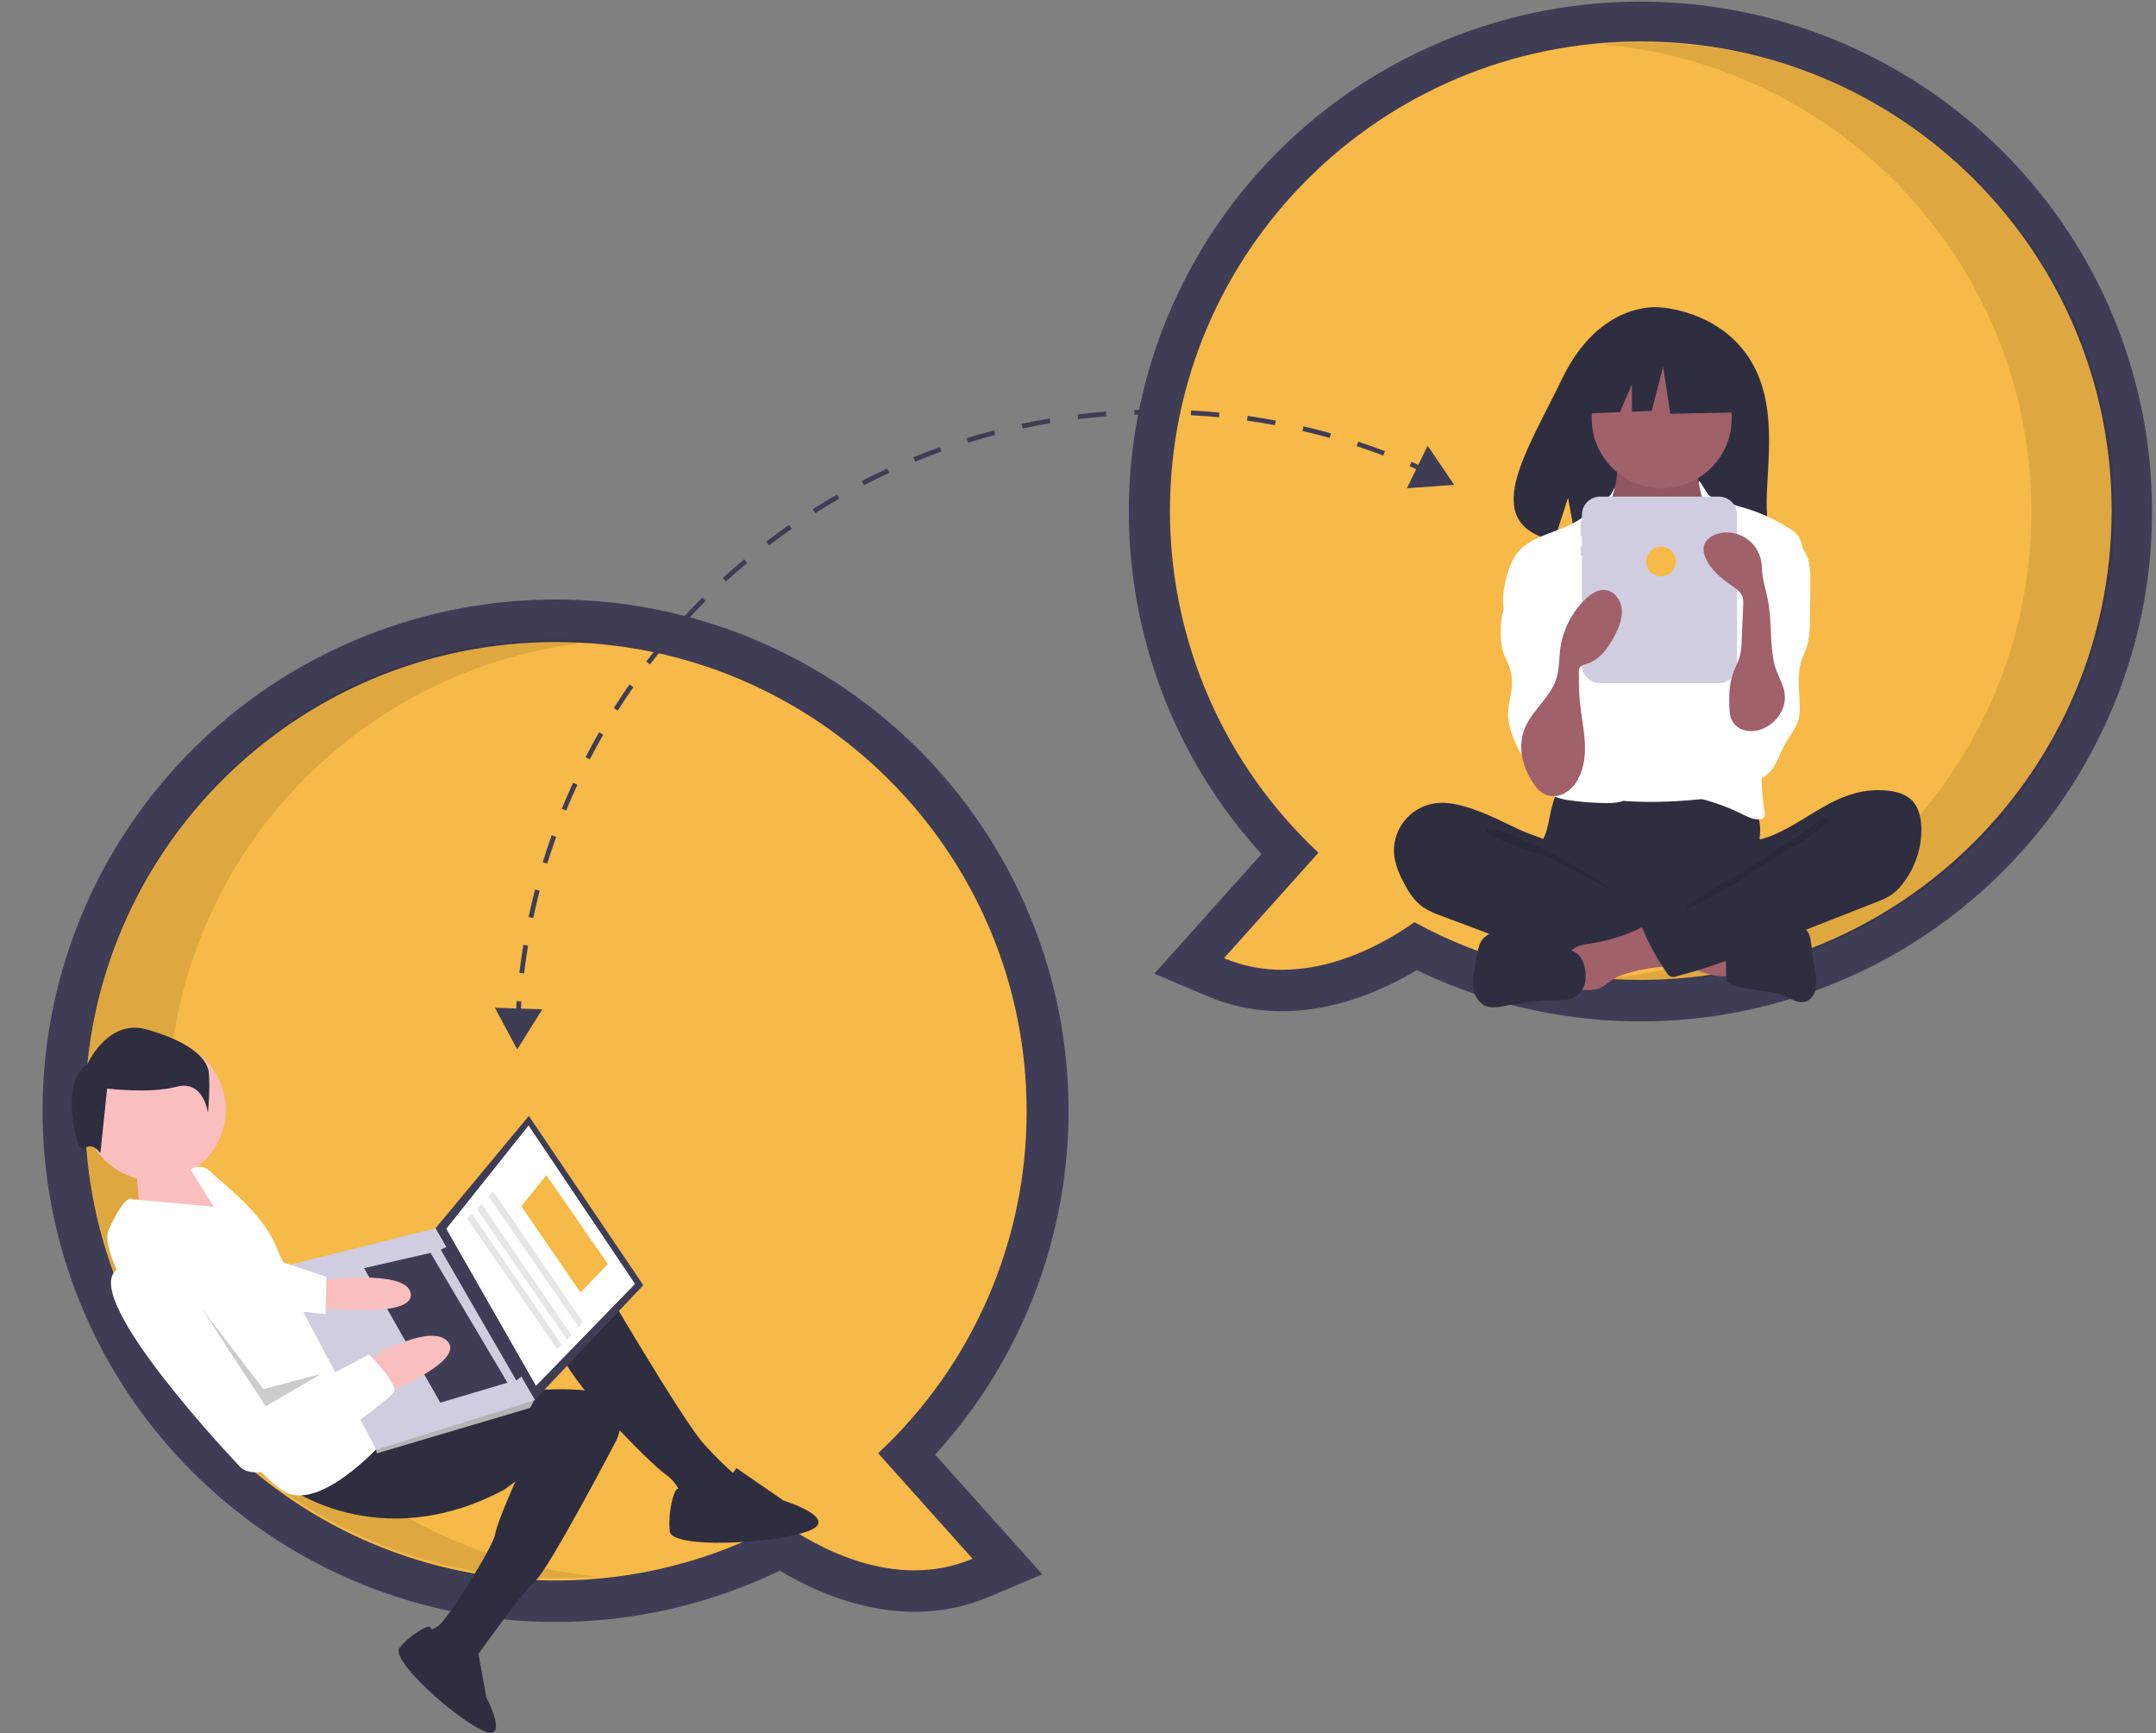 <svg width="387" height="311" viewBox="0 0 387 311" fill="none" xmlns="http://www.w3.org/2000/svg">
<rect x="0" y="0" width="387" height="311" fill="#808080" stroke="none"/>
<g clip-path="url(#clip0_2_691)">
<path d="M254.32 174.092C246.167 178.964 231.64 185.069 216.795 178.795L207.199 174.74L226.429 153.262C211.084 136.405 202.594 114.455 202.618 91.698C202.641 68.94 211.176 47.008 226.555 30.181C241.935 13.356 263.056 2.844 285.796 0.698C308.536 -1.449 331.263 4.925 349.54 18.575C367.817 32.224 380.333 52.17 384.645 74.519C388.956 96.867 384.755 120.015 372.859 139.443C360.964 158.871 342.229 173.186 320.311 179.592C298.393 185.999 274.865 184.038 254.32 174.092V174.092ZM217.476 91.646C217.434 102.137 219.571 112.523 223.752 122.151C227.934 131.779 234.071 140.441 241.775 147.592L247.079 152.558L234.979 166.073C241.282 164.798 246.772 161.401 249.555 159.428L253.375 156.72L257.483 158.969C268.838 165.163 281.575 168.41 294.521 168.408C337.004 168.408 371.566 133.973 371.566 91.646C371.566 49.32 337.004 14.884 294.521 14.884C252.038 14.884 217.476 49.32 217.476 91.646V91.646Z" fill="#3F3D56"/>
<path d="M210.006 91.646C210.006 45.142 247.845 7.442 294.521 7.442C341.197 7.442 379.036 45.142 379.036 91.646C379.036 138.151 341.197 175.85 294.521 175.85C280.315 175.871 266.336 172.308 253.886 165.492C248.044 169.634 233.792 177.894 219.712 171.944L236.66 153.015C228.235 145.151 221.522 135.645 216.937 125.088C212.352 114.532 209.993 103.149 210.006 91.646Z" fill="rgb(247, 185, 71)"/>
<path opacity="0.1" d="M364.638 91.829C364.638 47.833 330.77 11.724 287.593 7.956C290.055 7.741 292.545 7.625 295.063 7.625C341.739 7.625 379.578 45.324 379.578 91.829C379.578 138.334 341.739 176.033 295.063 176.033C292.549 176.033 290.063 175.915 287.605 175.701C330.776 171.927 364.638 135.821 364.638 91.829Z" fill="black"/>
<path d="M99.766 291.07C78.648 291.079 58.169 283.857 41.76 270.613C25.351 257.369 14.01 238.909 9.636 218.325C5.263 197.741 8.124 176.285 17.739 157.552C27.355 138.82 43.14 123.949 62.451 115.433C81.761 106.917 103.422 105.272 123.805 110.775C144.188 116.277 162.053 128.593 174.406 145.657C186.759 162.722 192.85 183.498 191.658 204.505C190.466 225.511 182.063 245.471 167.858 261.039L187.088 282.516L177.492 286.572C162.647 292.845 148.12 286.741 139.967 281.869C127.436 287.921 113.692 291.067 99.766 291.07ZM99.766 122.661C57.283 122.661 22.721 157.097 22.721 199.423C22.721 241.75 57.283 276.185 99.766 276.185C112.712 276.186 125.449 272.94 136.804 266.746L140.912 264.497L144.732 267.205C147.516 269.178 153.005 272.575 159.308 273.849L147.208 260.335L152.512 255.369C160.217 248.218 166.353 239.556 170.535 229.928C174.717 220.3 176.853 209.914 176.811 199.423C176.811 157.097 142.249 122.661 99.766 122.661Z" fill="#3F3D56"/>
<path d="M184.281 199.423C184.281 152.918 146.442 115.219 99.766 115.219C53.09 115.219 15.251 152.918 15.251 199.423C15.251 245.928 53.09 283.627 99.766 283.627C113.972 283.648 127.951 280.085 140.401 273.269C146.244 277.411 160.496 285.671 174.575 279.721L157.627 260.792C166.052 252.928 172.765 243.422 177.35 232.865C181.935 222.309 184.294 210.926 184.281 199.423Z" fill="rgb(247, 185, 71)"/>
<path opacity="0.1" d="M30.191 198.998C30.191 155.002 64.059 118.893 107.236 115.125C104.774 114.91 102.284 114.794 99.766 114.794C53.09 114.794 15.251 152.493 15.251 198.998C15.251 245.503 53.09 283.202 99.766 283.202C102.28 283.202 104.766 283.084 107.224 282.87C64.053 279.096 30.191 242.99 30.191 198.998Z" fill="black"/>
<path d="M314.362 64.895C308.832 55.586 297.892 55.152 297.892 55.152C297.892 55.152 287.232 53.794 280.393 67.971C274.019 81.186 265.222 93.946 278.977 97.039L281.461 89.335L283 97.613C284.958 97.753 286.923 97.787 288.885 97.713C303.616 97.239 317.644 97.852 317.192 92.585C316.592 85.584 319.682 73.852 314.362 64.895Z" fill="#2F2E41"/>
<path d="M278.191 146.419C278.029 147.443 277.793 148.454 277.486 149.444C277.14 150.414 276.606 151.31 276.289 152.29C275.281 155.412 276.679 158.892 278.912 161.302C280.848 163.384 283.348 164.862 286.109 165.56C288.142 165.993 290.215 166.211 292.294 166.208C298.042 166.402 303.938 166.576 309.385 164.735C311.106 164.139 312.768 163.387 314.351 162.487C314.851 162.25 315.291 161.905 315.639 161.477C316.004 160.849 316.167 160.125 316.104 159.403C316.092 156.975 315.598 154.56 315.715 152.134C315.78 150.791 316.033 149.449 315.908 148.11C315.737 146.589 315.097 145.158 314.078 144.013C313.058 142.868 311.708 142.065 310.213 141.714C308.668 141.384 307.065 141.564 305.492 141.714C301.409 142.105 297.308 142.288 293.206 142.262C289.014 142.235 284.849 141.598 280.678 141.531C279.445 141.511 279.47 141.89 279.077 143.079C278.716 144.174 278.42 145.289 278.191 146.419Z" fill="#2F2E41"/>
<path d="M290.086 86.467C289.885 87.518 289.667 88.607 289.033 89.471C288.304 90.464 287.115 91.032 286.331 91.983C285.15 93.414 285.082 95.428 285.077 97.28C285.073 98.987 285.108 100.807 286.063 102.224C286.743 103.104 287.587 103.845 288.548 104.407C292.13 106.812 296.001 109.261 300.321 109.34C302.11 109.373 304.029 108.913 305.207 107.57C305.715 106.939 306.115 106.228 306.39 105.467C307.494 102.754 308.163 99.886 308.373 96.966C308.532 95.594 308.404 94.203 307.996 92.883C307.471 91.425 306.41 90.226 305.709 88.844C304.88 87.201 304.577 85.344 304.84 83.524C304.875 83.395 304.864 83.259 304.81 83.138C304.752 83.073 304.68 83.022 304.6 82.99C304.519 82.957 304.432 82.944 304.345 82.951L295.781 82.336C294.983 82.297 294.189 82.206 293.403 82.065C292.942 81.972 291.722 81.318 291.282 81.492C290.467 81.814 290.253 85.596 290.086 86.467Z" fill="#A0616A"/>
<path opacity="0.1" d="M290.086 86.734C289.885 87.784 289.667 88.874 289.033 89.737C288.304 90.731 287.115 91.298 286.331 92.249C285.15 93.68 285.082 95.694 285.077 97.547C285.073 99.253 285.108 101.074 286.063 102.49C286.743 103.37 287.587 104.112 288.548 104.673C292.13 107.079 296.001 109.527 300.321 109.607C302.11 109.639 304.029 109.179 305.207 107.836C305.715 107.205 306.115 106.494 306.389 105.733C307.494 103.021 308.163 100.152 308.373 97.233C308.532 95.86 308.404 94.47 307.996 93.149C307.471 91.692 306.41 90.492 305.709 89.111C304.88 87.467 304.577 85.61 304.84 83.79C304.875 83.662 304.864 83.526 304.81 83.404C304.752 83.34 304.68 83.289 304.6 83.256C304.519 83.224 304.432 83.21 304.345 83.217L295.781 82.603C294.983 82.563 294.189 82.473 293.403 82.332C292.942 82.238 291.722 81.585 291.282 81.758C290.467 82.08 290.253 85.862 290.086 86.734Z" fill="black"/>
<path d="M298.276 87.611C305.216 87.611 310.841 82.007 310.841 75.093C310.841 68.179 305.216 62.575 298.276 62.575C291.337 62.575 285.712 68.179 285.712 75.093C285.712 82.007 291.337 87.611 298.276 87.611Z" fill="#A0616A"/>
<path d="M291.848 103.131C292.469 103.848 293.217 104.443 294.055 104.888C294.929 105.248 295.867 105.426 296.812 105.411C299.077 105.475 301.533 105.061 303.108 103.439C305.139 101.348 305.072 97.975 306.664 95.535C306.792 95.314 306.968 95.123 307.177 94.976C307.444 94.831 307.746 94.762 308.05 94.776C310.06 94.757 311.812 96.057 313.392 97.295C314.136 97.805 314.775 98.453 315.273 99.203C315.585 99.811 315.799 100.464 315.907 101.138C316.691 104.953 316.945 108.854 317.198 112.74C317.337 114.887 317.476 117.035 317.466 119.186C317.432 126.272 315.779 133.24 314.135 140.135C313.923 141.023 313.633 142.016 312.822 142.442C312.461 142.603 312.072 142.698 311.677 142.72C306.968 143.271 302.25 143.823 297.509 143.895C295.659 143.924 293.81 143.879 291.962 143.762C291.644 143.757 291.328 143.703 291.027 143.599C290.619 143.404 290.268 143.107 290.009 142.737C287.444 139.518 287.293 135.067 287.309 130.957C287.349 120.909 287.71 110.869 288.39 100.837C288.447 100.009 288.459 99.004 287.86 98.352C289.026 100.074 290.362 101.675 291.848 103.131Z" fill="white"/>
<path d="M289.187 88.677C288.763 89.442 285.634 91.343 285.03 91.977C281.655 95.521 275.496 95.388 272.409 99.184C271.323 100.52 270.759 102.198 270.344 103.866C269.757 106.226 269.444 108.799 270.427 111.024C271.373 113.165 273.365 114.645 274.717 116.557C276.201 118.657 276.869 121.206 277.508 123.694C277.98 125.531 278.457 127.414 278.273 129.301C278.064 131.447 277.021 133.412 276.406 135.48C275.79 137.547 275.684 140.009 277.107 141.633C278.153 142.827 279.792 143.3 281.359 143.566C283.367 143.866 285.391 144.042 287.42 144.092C289.212 144.17 291.187 144.186 292.564 143.041C293.651 142.138 294.123 140.673 294.184 139.265C294.245 137.856 293.951 136.46 293.767 135.062C293.576 133.613 293.503 132.152 293.441 130.691C293.166 124.14 293.128 117.583 293.328 111.023C293.429 109.66 293.362 108.289 293.129 106.942C292.744 105.187 291.792 103.619 290.998 102.006C289.411 98.969 288.692 95.556 288.92 92.139C289.16 88.628 290.697 85.953 289.187 88.677Z" fill="white"/>
<path d="M306.831 88.943C307.477 89.605 309.674 89.823 310.496 90.249C311.269 90.605 312.076 90.884 312.905 91.081C315.904 91.943 318.757 93.247 321.369 94.951C321.912 95.267 322.391 95.68 322.784 96.169C323.198 96.84 323.465 97.591 323.567 98.372C323.97 100.359 324.374 102.37 324.284 104.395C324.188 106.544 323.538 108.626 322.893 110.68L320.484 118.353C318.686 124.081 316.877 129.865 316.371 135.845C316.091 139.159 316.215 142.495 316.741 145.78C316.791 145.939 316.805 146.108 316.784 146.274C316.763 146.44 316.707 146.599 316.62 146.742C316.461 146.898 316.252 146.994 316.03 147.012C314.867 147.193 313.742 146.603 312.688 146.08C309.469 144.484 306.032 143.363 302.488 142.755C303.873 140.761 304.942 138.566 305.656 136.248C306.062 134.776 306.382 133.282 306.614 131.773L307.734 125.315C308.19 122.955 308.511 120.571 308.696 118.174C308.78 117.275 308.728 116.368 308.54 115.484C308.281 114.643 307.938 113.83 307.516 113.058C305.669 109.23 304.803 104.862 305.529 100.678C305.847 98.846 306.465 97.012 306.208 95.172C305.96 93.402 306.217 92.026 305.762 90.275C303.89 83.083 305.615 87.698 306.831 88.943Z" fill="white"/>
<path d="M272.378 105.236C271.536 106.977 270.128 108.46 269.649 110.332C269.462 111.207 269.382 112.102 269.411 112.996C269.328 114.343 269.462 115.695 269.807 117.001C270.075 117.827 270.51 118.588 270.823 119.398C271.26 120.529 271.455 121.738 271.395 122.949C271.31 124.625 270.738 126.253 270.694 127.931C270.623 130.571 271.849 133.052 273.044 135.408C273.345 134.666 273.805 133.998 274.392 133.451C274.98 132.904 275.679 132.492 276.443 132.243C277.207 131.993 278.016 131.914 278.814 132.009C279.612 132.104 280.38 132.371 281.063 132.793C281.337 132.458 281.467 132.028 281.425 131.598C281.513 128.536 281.598 125.474 281.68 122.412C281.81 117.676 281.933 112.877 280.839 108.266C280.346 106.184 279.578 104.111 278.169 102.496C277.428 101.646 274.911 99.406 273.693 100.359C273.146 100.787 273.274 101.953 273.187 102.543C273.056 103.477 272.783 104.385 272.378 105.236Z" fill="white"/>
<path d="M324.53 100.219C324.869 101.475 325.014 102.774 324.96 104.073C324.976 106.72 324.941 109.366 324.854 112.013C324.868 113.37 324.693 114.723 324.337 116.033C324.065 116.885 323.645 117.683 323.364 118.532C322.523 121.077 322.983 123.837 323.055 126.515C323.106 127.381 323.032 128.251 322.834 129.097C322.39 130.757 321.197 132.099 320.364 133.603C319.573 135.032 319.095 136.633 318.15 137.966C317.205 139.299 315.57 140.355 313.984 139.946C312.783 139.636 311.929 138.576 311.339 137.489C310.05 135.098 309.61 132.344 310.088 129.672C310.681 126.422 312.597 123.538 313.288 120.307C314.237 115.87 312.795 111.291 312.838 106.755C312.818 106.044 312.915 105.334 313.125 104.654C313.487 103.618 314.266 102.79 314.985 101.959C315.884 100.921 316.719 99.829 317.485 98.69C318 97.925 318.7 95.957 319.612 95.793C321.651 95.428 324.024 98.65 324.53 100.219Z" fill="white"/>
<path d="M261.802 144.445C260.674 144.163 259.513 144.04 258.352 144.08C257.131 144.147 255.939 144.473 254.855 145.034C253.771 145.596 252.819 146.381 252.063 147.338C251.306 148.295 250.763 149.401 250.469 150.583C250.175 151.765 250.137 152.995 250.358 154.193C250.639 155.49 251.099 156.743 251.725 157.915C252.64 159.765 253.737 161.61 255.431 162.796C256.451 163.448 257.55 163.969 258.701 164.347L267.622 167.695C268.934 168.188 270.247 168.68 271.572 169.137C278.23 171.43 285.172 172.805 292.204 173.224C294.344 173.423 296.502 173.314 298.61 172.9C299.12 172.834 299.587 172.582 299.922 172.194C300.092 171.899 300.192 171.569 300.215 171.229L300.764 167.401C300.887 166.867 300.871 166.312 300.717 165.787C300.466 165.143 299.836 164.738 299.235 164.394C293.37 161.038 286.522 159.187 281.586 154.581C280.424 153.497 279.452 151.778 278.04 151.041C276.438 150.206 274.553 149.729 272.898 148.96C269.28 147.277 265.723 145.344 261.802 144.445Z" fill="#2F2E41"/>
<path opacity="0.1" d="M270.708 149.607C273.861 150.591 287.173 157.411 289.454 159.792C289.149 159.902 278.772 154.108 278.46 154.015C275.606 153.234 272.811 152.253 270.096 151.078C269.555 150.829 266.583 149.658 266.717 148.978C266.869 148.211 270.148 149.432 270.708 149.607Z" fill="black"/>
<path d="M310.044 175.209C310.223 175.222 310.4 175.17 310.543 175.063C310.606 174.982 310.652 174.89 310.679 174.792C310.706 174.693 310.713 174.591 310.7 174.49L310.685 169.274C309.18 168.559 307.496 168.33 305.843 168.11L298.13 167.083C298.308 167.106 296.925 170.392 297.137 170.831C297.51 171.604 300.367 172.289 301.173 172.654C303.975 173.924 306.887 175.319 310.044 175.209Z" fill="#A0616A"/>
<path d="M285.847 169.256C284.391 169.487 282.765 169.691 281.822 170.82C280.626 172.252 281.136 174.387 281.706 176.162C281.741 176.391 281.821 176.61 281.943 176.808C282.064 177.005 282.224 177.176 282.413 177.311C282.602 177.446 282.817 177.541 283.044 177.592C283.27 177.643 283.505 177.648 283.734 177.607C285.062 177.69 286.475 177.756 287.635 177.107C288.161 176.761 288.667 176.386 289.151 175.985C290.006 175.417 290.947 174.989 291.937 174.715C293.758 174.145 295.632 173.76 297.531 173.567C298.279 173.533 299.02 173.403 299.734 173.18C300.091 173.065 300.417 172.87 300.686 172.61C300.955 172.35 301.16 172.031 301.286 171.679C301.555 170.731 301.002 169.765 300.471 168.933C299.86 167.844 299.067 166.868 298.126 166.045C296.689 164.933 295.978 165.787 294.531 166.498C291.791 167.845 288.864 168.775 285.847 169.256Z" fill="#A0616A"/>
<path d="M282.041 170.562L272.795 167.84C271.687 167.455 270.528 167.231 269.355 167.175C268.767 167.151 268.182 167.252 267.637 167.472C267.092 167.692 266.6 168.024 266.195 168.448C265.478 169.287 265.273 170.433 265.094 171.52L264.712 173.845C264.457 175.017 264.385 176.221 264.498 177.415C264.559 178.012 264.757 178.588 265.075 179.097C265.393 179.607 265.824 180.038 266.334 180.357C267.614 181.052 269.182 180.712 270.61 180.422C273.494 179.834 276.428 179.521 279.372 179.485C280.479 179.472 281.639 179.486 282.617 178.97C283.185 178.634 283.662 178.166 284.006 177.605C284.351 177.045 284.553 176.409 284.595 175.753C284.777 173.766 284.112 171.172 282.041 170.562Z" fill="#2F2E41"/>
<path d="M313.678 168.19C314.877 167.981 315.934 167.302 317.083 166.901C318.7 166.337 320.451 166.337 322.164 166.344C322.794 166.286 323.427 166.413 323.986 166.707C324.74 167.207 324.934 168.209 325.062 169.103L325.836 174.496C326.043 175.503 326.064 176.538 325.899 177.552C325.672 178.551 324.988 179.515 323.993 179.773C322.784 180.086 321.599 179.317 320.457 178.811C317.604 177.548 314.287 177.871 311.312 176.926C311.028 176.869 310.759 176.753 310.523 176.585C310.287 176.417 310.09 176.201 309.944 175.951C309.842 175.652 309.806 175.334 309.837 175.019C309.888 173.285 309.521 170.918 310.045 169.261C310.516 167.771 312.34 168.19 313.678 168.19Z" fill="#2F2E41"/>
<path d="M333.244 142.275C335.092 141.813 337.007 141.683 338.9 141.89C340.412 142.056 341.97 142.475 343.074 143.517C344.418 144.787 344.849 146.749 344.885 148.594C344.945 152.267 343.722 155.847 341.426 158.722C340.865 159.449 340.198 160.089 339.448 160.619C338.638 161.124 337.775 161.538 336.874 161.855L316.897 169.706C311.641 171.771 306.367 173.842 300.885 175.204C300.736 175.276 300.573 175.317 300.407 175.326C300.24 175.334 300.074 175.31 299.918 175.253C299.761 175.197 299.618 175.109 299.495 174.997C299.373 174.884 299.275 174.748 299.206 174.597C297.456 172.106 295.988 169.43 294.828 166.617C294.773 166.551 294.735 166.472 294.717 166.387C294.699 166.302 294.702 166.215 294.726 166.132C294.749 166.049 294.792 165.972 294.852 165.909C294.911 165.846 294.985 165.798 295.066 165.77L309.196 157.681C310.233 157.142 311.198 156.479 312.072 155.706C312.683 155.117 313.183 154.423 313.549 153.658C313.842 153.049 313.869 151.611 314.243 151.16C314.61 150.719 315.863 150.684 316.441 150.51C317.257 150.261 318.057 149.96 318.834 149.609C321.995 148.2 324.81 146.153 327.84 144.504C329.539 143.535 331.355 142.786 333.244 142.275Z" fill="#2F2E41"/>
<path opacity="0.1" d="M325.234 148.316C322.806 150.132 319.663 151.802 317.257 153.666C316.436 154.303 302.747 161.97 302.554 162.989C304.798 163.366 319.097 153.399 321.143 152.405C323.189 151.41 325.002 150.008 326.799 148.616C327.257 148.261 329.198 147.195 327.883 146.798C327.143 146.575 325.781 147.952 325.234 148.316Z" fill="black"/>
<path d="M308.53 89.119H287.22C286.355 89.119 285.524 89.462 284.912 90.072C284.3 90.682 283.956 91.509 283.956 92.371V93.562H283.725V96.226H283.956V98.09H283.725V99.689H283.956V119.341C283.956 120.204 284.3 121.031 284.912 121.641C285.524 122.251 286.355 122.594 287.22 122.594H308.53C309.396 122.594 310.226 122.251 310.838 121.641C311.451 121.031 311.795 120.204 311.795 119.341V92.371C311.795 91.509 311.451 90.682 310.838 90.072C310.226 89.462 309.396 89.119 308.53 89.119Z" fill="#D0CDE1"/>
<path d="M311.917 63.998L301.109 58.357L286.183 60.664L283.095 74.253L290.782 73.958L292.93 68.966V73.876L296.477 73.74L298.535 65.792L299.822 74.253L312.432 73.997L311.917 63.998Z" fill="#2F2E41"/>
<path d="M275.205 140.515C275.694 141.343 276.389 142.031 277.223 142.514C277.77 142.763 278.367 142.884 278.968 142.868C279.569 142.852 280.158 142.699 280.691 142.422C281.755 141.853 282.626 140.983 283.194 139.922C284.368 137.855 284.612 135.382 284.465 133.012C284.318 130.641 283.81 128.307 283.586 125.943C283.422 124.224 283.409 122.495 283.396 120.768C283.355 120.405 283.431 120.039 283.614 119.722C283.928 119.411 284.334 119.209 284.773 119.146C287.143 118.444 288.717 116.23 289.845 114.037C290.598 112.573 291.253 110.973 291.108 109.334C290.963 107.695 289.78 106.044 288.138 105.876C286.783 105.739 285.533 106.596 284.556 107.54C282.091 109.938 280.507 113.092 280.058 116.495C279.844 118.162 279.905 119.873 279.45 121.491C278.479 124.945 275.44 127.063 273.925 130.171C272.257 133.596 273.178 137.484 275.205 140.515Z" fill="#A0616A"/>
<path d="M319.928 127.318C319.582 128.119 319.079 128.843 318.448 129.447C317.817 130.052 317.071 130.524 316.254 130.836C315.238 131.242 314.118 131.311 313.06 131.031C312.535 130.886 312.051 130.622 311.645 130.26C311.239 129.899 310.923 129.449 310.72 128.945C310.558 128.438 310.469 127.911 310.456 127.379C310.304 125.05 310.363 122.649 311.212 120.474C311.54 119.635 311.981 118.839 312.24 117.976C312.494 116.98 312.624 115.956 312.627 114.928L312.906 108.572C312.952 108.111 312.92 107.645 312.811 107.194C312.533 106.275 311.67 105.677 310.878 105.128C308.967 103.804 307.078 102.258 306.152 100.13C305.833 99.489 305.719 98.767 305.825 98.06C306.086 96.797 307.364 95.981 308.628 95.705C309.455 95.525 310.309 95.514 311.141 95.671C311.972 95.829 312.763 96.153 313.465 96.623C314.167 97.094 314.767 97.701 315.227 98.408C315.688 99.116 316 99.909 316.145 100.739C316.27 101.456 316.268 102.189 316.341 102.913C316.497 104.45 316.986 105.931 317.292 107.445C318.047 111.174 317.656 115.028 318.402 118.756C319.026 121.873 321.378 123.907 319.928 127.318Z" fill="#A0616A"/>
<path d="M298.161 103.417C299.637 103.417 300.834 102.225 300.834 100.754C300.834 99.283 299.637 98.09 298.161 98.09C296.684 98.09 295.487 99.283 295.487 100.754C295.487 102.225 296.684 103.417 298.161 103.417Z" fill="rgb(247, 185, 71)"/>
<path d="M36.472 211.949L32.5 208.102L24.524 210.57L25.29 219.772L41.69 219.013L36.652 212.192L36.472 211.949Z" fill="#FBBEBE"/>
<path d="M27.785 211.87C34.826 211.87 40.534 206.182 40.534 199.167C40.534 192.152 34.826 186.464 27.785 186.464C20.744 186.464 15.036 192.152 15.036 199.167C15.036 206.182 20.744 211.87 27.785 211.87Z" fill="#FBBEBE"/>
<path d="M106.934 228.253C106.934 228.253 122.597 255.071 126.325 259.097C128.098 261.078 129.986 262.954 131.981 264.713C131.981 264.713 130.228 270.505 127.437 270.298C125.846 270.202 124.286 269.819 122.833 269.167C122.833 269.167 121.588 265.95 119.415 264.539C117.242 263.128 99.49 245.728 99.904 240.166C100.319 234.605 106.934 228.253 106.934 228.253Z" fill="#2F2E41"/>
<path d="M51.154 266.523C51.154 266.523 67.854 279.438 90.55 267.303L92.506 265.869C92.506 265.869 89.205 273.267 88.899 275.273C88.544 277.598 79.95 291.222 78.548 291.875C77.146 292.527 76.837 293.13 76.837 293.13L82.788 299.656L84.988 298.043C84.988 298.043 93.568 285.931 96.078 283.716C98.587 281.5 110.543 258.652 110.543 258.652C110.543 258.652 115.114 250.043 103.706 249.395C92.298 248.748 87.048 251.846 87.048 251.846L66.801 255.05L51.154 266.523Z" fill="#2F2E41"/>
<path d="M132.175 263.445L140.621 269.268C140.621 269.268 151.398 272.632 144.76 274.87C138.122 277.109 120.628 277.919 120.232 274.83C119.835 271.742 120.922 266.88 121.794 267.146C122.667 267.412 128.724 268.979 132.175 263.445Z" fill="#2F2E41"/>
<path d="M85.736 296.042L87.299 304.596C87.299 304.596 91.745 313.067 86.407 310.439C81.069 307.81 70.072 297.826 71.696 295.733C73.32 293.64 76.904 291.37 77.268 292.052C77.632 292.735 80.326 297.301 85.736 296.042Z" fill="#2F2E41"/>
<path d="M69.629 257.859C69.629 257.859 58.277 271.064 51.385 267.856C44.492 264.648 16.295 227.494 19.515 220.627C22.734 213.76 23.814 215.222 23.814 215.222L38.373 216.563L34.184 209.871C34.184 209.871 36.14 208.437 38.004 210.45C39.867 212.463 47.35 217.491 49.957 224.592C52.564 231.693 60.217 231.339 60.217 231.339L69.629 257.859Z" fill="white"/>
<path d="M115.473 230.629L95.795 251.441L78.166 220.431L94.925 200.258L115.473 230.629Z" fill="#3F3D56"/>
<path d="M113.988 230.403L96.214 248.692L80.108 220.509L94.879 201.981L113.988 230.403Z" fill="white"/>
<path d="M94.83 250.646L95.795 251.441L95.176 252.645L67.659 260.805L67.399 259.866L68.651 258.576L94.83 250.646Z" fill="#B3B3B3"/>
<path d="M96.039 251.262L67.544 260.138L50.174 227.437L78.166 220.431L96.039 251.262Z" fill="#D0CDE1"/>
<path d="M93.894 246.827L92.671 247.723L79.103 224.251L80.505 223.598L93.894 246.827Z" fill="#3F3D56"/>
<path d="M91.089 248.132L79.035 251.713L65.351 227.574L77.276 224.839L91.089 248.132Z" fill="#3F3D56"/>
<path d="M57.131 230.222L59.626 229.519C59.626 229.519 73.544 227.951 73.747 232.308C73.951 236.665 57.758 234.644 57.758 234.644L55.599 231.721L57.131 230.222Z" fill="#FBBEBE"/>
<path d="M69.338 249.811L72.812 248.39C72.812 248.39 83.297 243.706 80.289 240.655C77.281 237.603 68.005 242.903 68.005 242.903L66.229 244.58L69.338 249.811Z" fill="#FBBEBE"/>
<path d="M66.242 243.068C66.242 243.068 71.898 248.685 70.611 250.004C69.324 251.323 48.22 268.675 42.988 263.123C37.757 257.571 12.268 229.696 22.186 227.305C32.104 224.915 34.725 230.504 34.725 230.504L47.818 252.822L66.242 243.068Z" fill="white"/>
<path d="M49.307 226.008L58.597 229.147L58.446 235.83L48.62 234.773L49.307 226.008Z" fill="white"/>
<path opacity="0.2" d="M57.681 246.53L47.67 252.367L36.233 234.842L47.273 249.278L57.681 246.53Z" fill="black"/>
<path d="M104.199 231.948L93.571 216.459L98.076 210.902L109.119 226.838L104.199 231.948Z" fill="rgb(247, 185, 71)"/>
<path d="M103.899 238.176L87.72 214.741L88.518 213.78L104.622 237.271L103.899 238.176Z" fill="#E6E6E6"/>
<path d="M101.814 240.456L85.635 217.021L86.433 216.06L102.537 239.551L101.814 240.456Z" fill="#E6E6E6"/>
<path d="M100.038 242.133L83.859 218.698L84.657 217.738L100.761 241.229L100.038 242.133Z" fill="#E6E6E6"/>
<path d="M93.587 179.706L92.736 179.643C92.703 180.084 92.679 180.527 92.651 180.97L88.83 180.842L92.838 188.325L97.339 181.126L93.504 180.998C93.532 180.567 93.555 180.135 93.587 179.706Z" fill="#3F3D56"/>
<path d="M115.997 118.714L116.675 119.23C117.693 117.902 118.756 116.576 119.835 115.289L119.18 114.744C118.093 116.04 117.022 117.376 115.997 118.714Z" fill="#3F3D56"/>
<path d="M122.536 110.917L123.166 111.491C124.299 110.255 125.475 109.028 126.661 107.842L126.056 107.242C124.861 108.436 123.677 109.672 122.536 110.917Z" fill="#3F3D56"/>
<path d="M129.735 103.725L130.312 104.352C131.551 103.219 132.83 102.099 134.113 101.025L133.564 100.374C132.271 101.456 130.983 102.584 129.735 103.725Z" fill="#3F3D56"/>
<path d="M110.17 127.058L110.891 127.513C111.789 126.098 112.731 124.684 113.692 123.307L112.991 122.822C112.023 124.208 111.074 125.633 110.17 127.058Z" fill="#3F3D56"/>
<path d="M137.537 97.194L138.057 97.868C139.39 96.848 140.763 95.845 142.135 94.888L141.646 94.191C140.263 95.156 138.88 96.166 137.537 97.194Z" fill="#3F3D56"/>
<path d="M105.104 135.887L105.863 136.275C106.632 134.785 107.446 133.292 108.28 131.838L107.539 131.416C106.698 132.881 105.879 134.385 105.104 135.887Z" fill="#3F3D56"/>
<path d="M96.87 159.827L96.043 159.615C95.621 161.247 95.231 162.912 94.882 164.562L95.718 164.737C96.064 163.099 96.451 161.447 96.87 159.827Z" fill="#3F3D56"/>
<path d="M145.882 91.374L146.34 92.091C147.755 91.194 149.21 90.316 150.664 89.482L150.238 88.745C148.773 89.586 147.308 90.47 145.882 91.374Z" fill="#3F3D56"/>
<path d="M94.786 169.693L93.943 169.555C93.669 171.216 93.429 172.908 93.228 174.584L94.076 174.685C94.275 173.021 94.514 171.341 94.786 169.693Z" fill="#3F3D56"/>
<path d="M100.843 145.132L101.634 145.453C102.267 143.9 102.944 142.34 103.646 140.817L102.87 140.461C102.163 141.997 101.481 143.569 100.843 145.132Z" fill="#3F3D56"/>
<path d="M97.424 154.726L98.24 154.974C98.732 153.369 99.267 151.754 99.83 150.175L99.026 149.89C98.459 151.481 97.92 153.108 97.424 154.726Z" fill="#3F3D56"/>
<path d="M203.63 74.421C205.304 74.363 207.008 74.34 208.693 74.356L208.701 73.505C207.003 73.49 205.286 73.513 203.601 73.571L203.63 74.421Z" fill="#3F3D56"/>
<path d="M154.706 86.312L155.099 87.067C156.59 86.298 158.116 85.552 159.635 84.851L159.276 84.079C157.745 84.785 156.208 85.537 154.706 86.312Z" fill="#3F3D56"/>
<path d="M223.83 75.481C225.496 75.716 227.176 75.991 228.826 76.299L228.982 75.463C227.321 75.153 225.628 74.875 223.95 74.639L223.83 75.481Z" fill="#3F3D56"/>
<path d="M233.78 77.336C235.415 77.716 237.065 78.139 238.683 78.592L238.914 77.773C237.284 77.317 235.622 76.891 233.975 76.508L233.78 77.336Z" fill="#3F3D56"/>
<path d="M243.524 80.065C245.118 80.589 246.723 81.157 248.295 81.752L248.598 80.957C247.015 80.357 245.398 79.785 243.792 79.258L243.524 80.065Z" fill="#3F3D56"/>
<path d="M213.754 74.51C215.435 74.598 217.134 74.724 218.803 74.885L218.886 74.039C217.204 73.876 215.492 73.749 213.799 73.661L213.754 74.51Z" fill="#3F3D56"/>
<path d="M193.438 74.366L193.542 75.211C195.206 75.007 196.9 74.837 198.577 74.706L198.51 73.857C196.82 73.99 195.114 74.161 193.438 74.366Z" fill="#3F3D56"/>
<path d="M173.523 78.621L173.775 79.434C175.379 78.939 177.017 78.473 178.641 78.05L178.425 77.227C176.789 77.654 175.139 78.123 173.523 78.621Z" fill="#3F3D56"/>
<path d="M163.939 82.051L164.263 82.838C165.816 82.203 167.401 81.596 168.976 81.032L168.687 80.232C167.1 80.8 165.503 81.412 163.939 82.051Z" fill="#3F3D56"/>
<path d="M183.386 76.052L183.564 76.884C185.205 76.534 186.877 76.215 188.535 75.937L188.393 75.098C186.723 75.378 185.038 75.699 183.386 76.052Z" fill="#3F3D56"/>
<path d="M261.032 87.011L256.262 79.986L254.584 83.427C254.178 83.246 253.774 83.061 253.369 82.886L253.029 83.667C253.426 83.838 253.817 84.017 254.211 84.192L252.541 87.616L261.032 87.011Z" fill="#3F3D56"/>
</g>
<path d="M15.586 191.155C15.586 191.155 19.233 182.779 26.225 184.712C33.217 186.645 37.169 189.544 37.472 192.443C37.776 195.342 37.321 199.691 37.321 199.691C37.321 199.691 36.56 193.732 31.697 195.02C26.833 196.309 19.233 195.342 19.233 195.342L18.017 206.939C18.017 206.939 16.65 204.845 15.13 206.134C13.61 207.422 10.722 193.732 15.586 191.155Z" fill="#2F2E41"/>
<defs>
<clipPath id="clip0_2_691">
<rect width="386.506" height="310.944" fill="white"/>
</clipPath>
</defs>
</svg>
